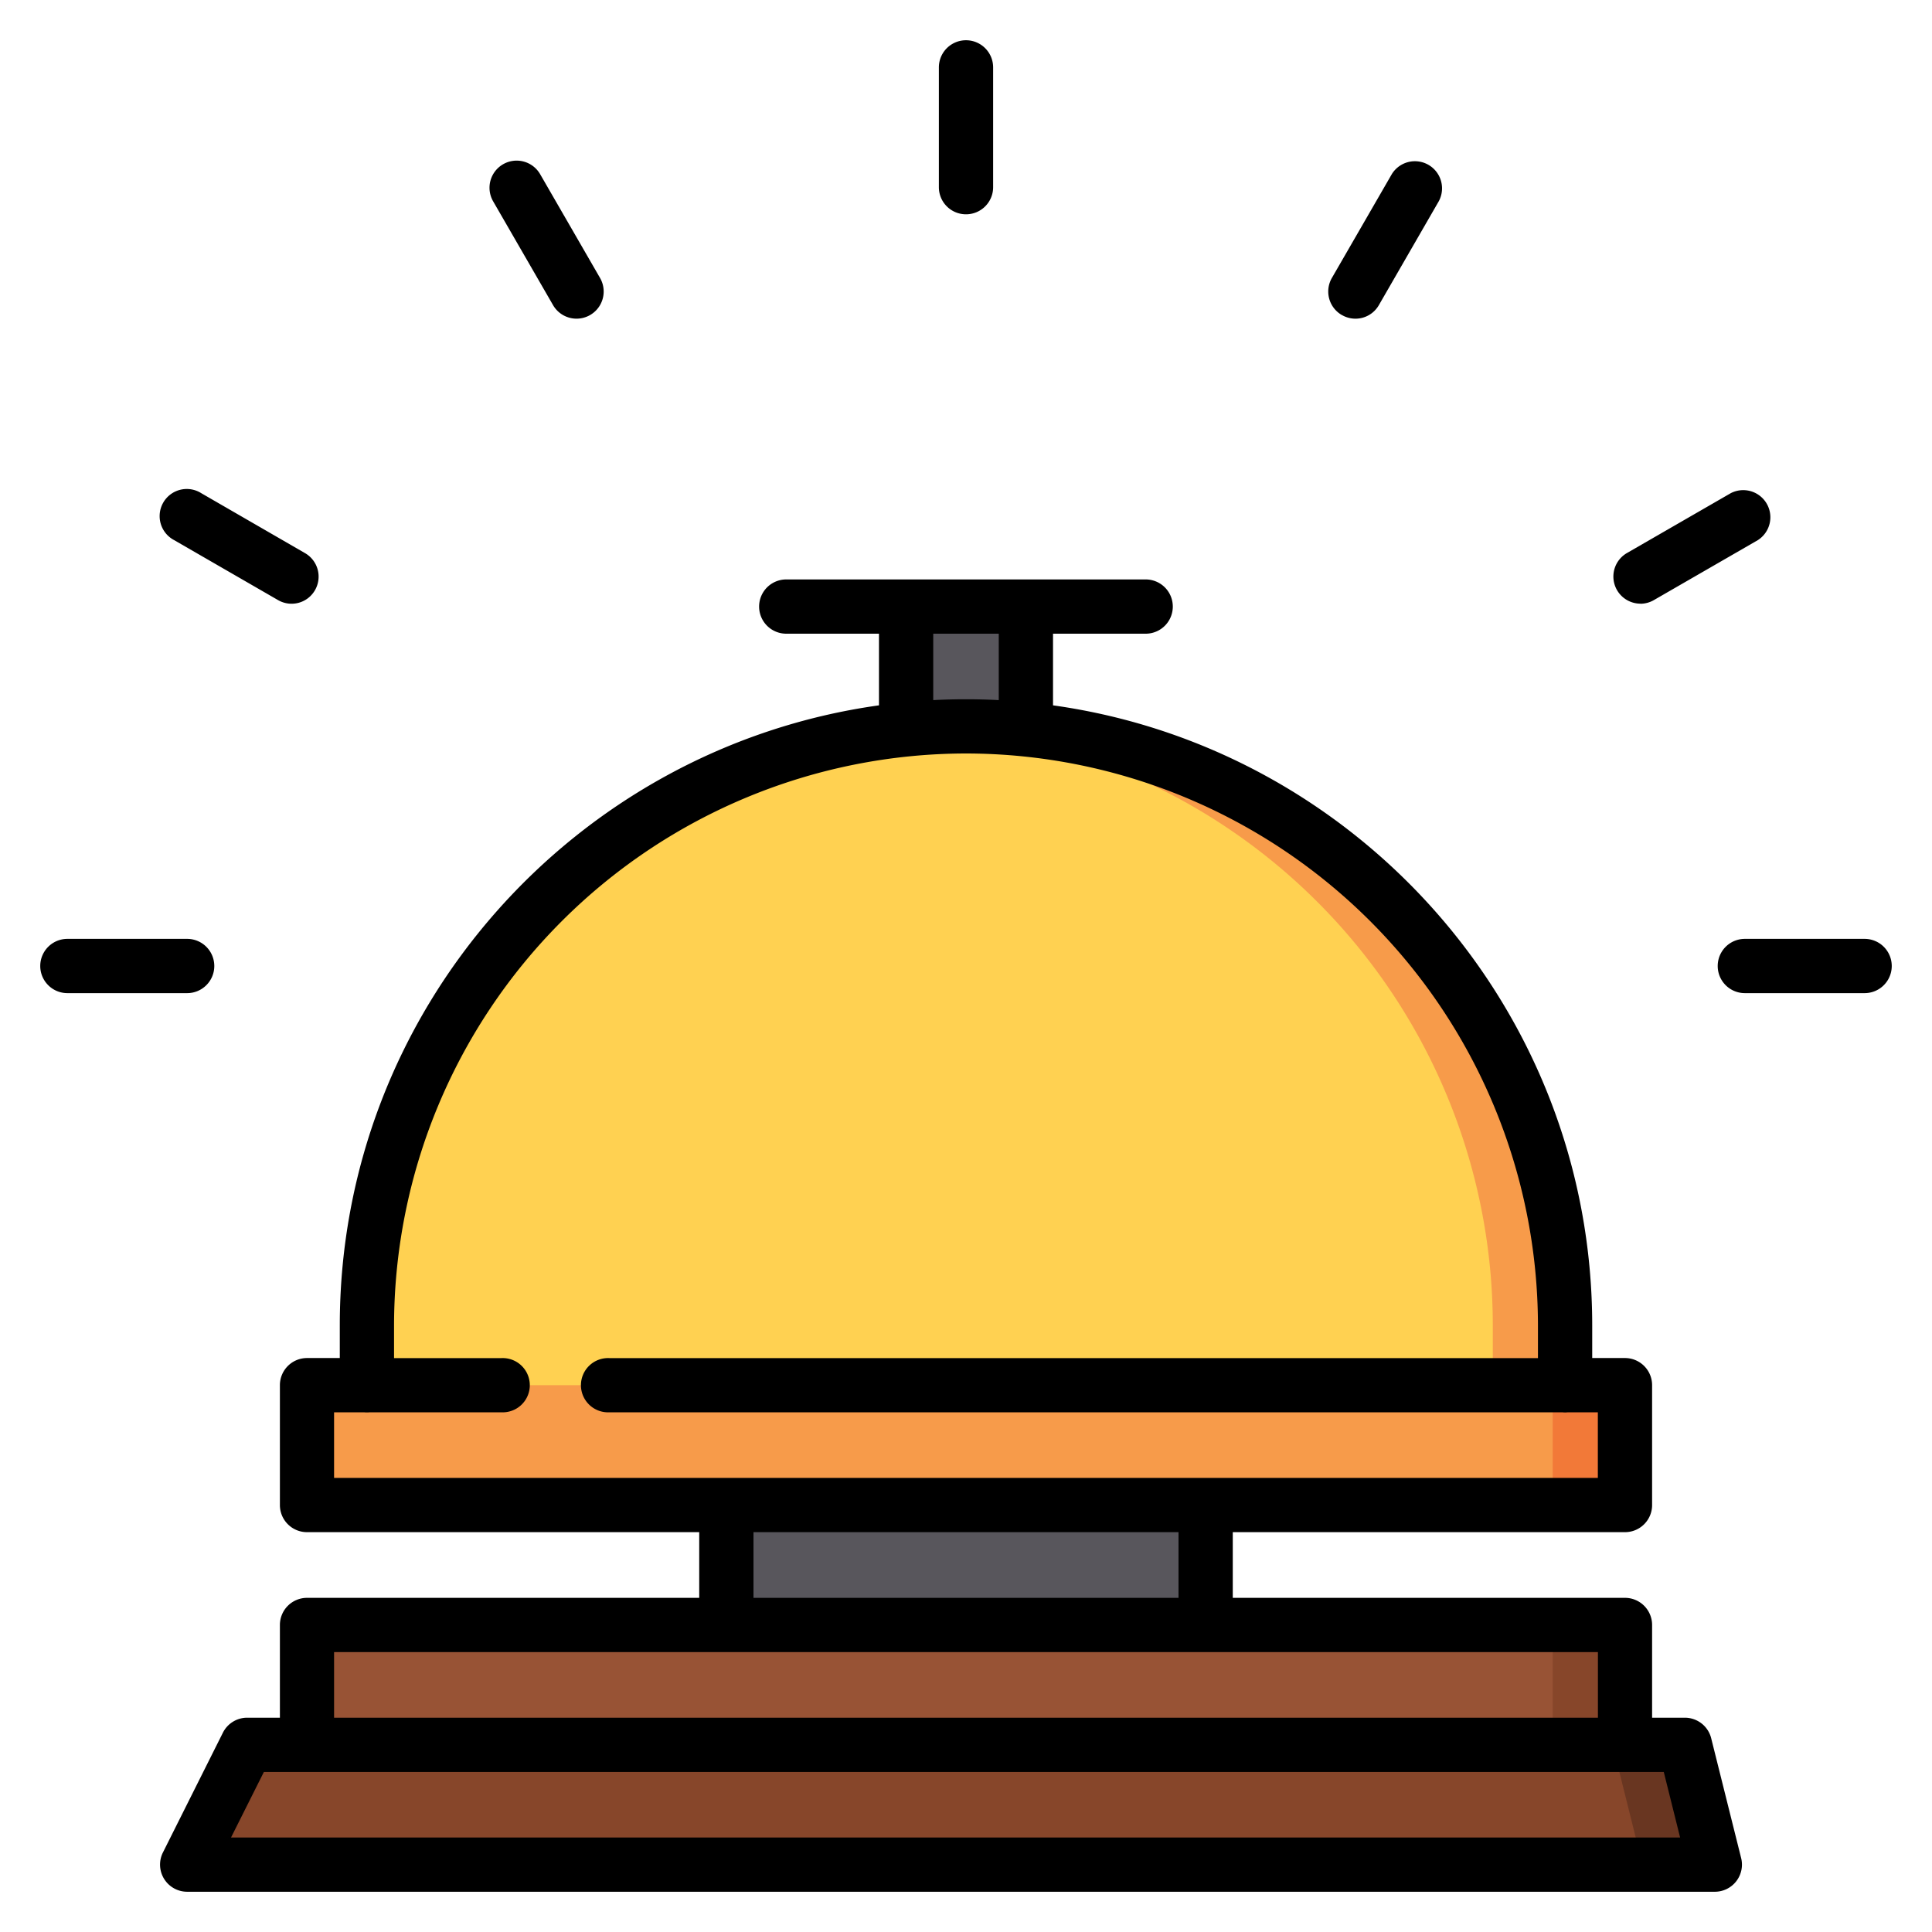 <svg width="24" height="24" fill="none" xmlns="http://www.w3.org/2000/svg">
  <defs/>
  <path d="M14.976 18.266H9.022v2.352h5.954v-2.352zM12.744 7.534h-1.488v2.31h1.488v-2.31z" fill="#58565C"/>
  <path d="M4.558 17.596v-1.131a7.442 7.442 0 1114.884 0v1.131H4.558z" fill="#FFD151"/>
  <path d="M12 9.023c-.15 0-.3.005-.45.014a7.442 7.442 0 016.994 7.428v1.131h.898v-1.131A7.442 7.442 0 0012 9.023z" fill="#F79B4A"/>
  <path d="M3.813 18.426v-.95c0-.148.121-.269.27-.269h15.833c.15 0 .27.12.27.27v.949a.27.27 0 01-.27.27H4.083a.27.27 0 01-.27-.27z" fill="#F79B4A"/>
  <path d="M19.916 17.207h-.898c.148 0 .27.12.27.27v.95a.27.27 0 01-.27.269h.898a.27.27 0 00.27-.27v-.95a.27.27 0 00-.27-.269z" fill="#F27938"/>
  <path d="M3.813 22.062v-1.607c0-.148.121-.27.27-.27h15.833c.15 0 .27.122.27.27v1.607H3.813z" fill="#985335"/>
  <path d="M19.916 20.186h-.898c.148 0 .27.12.27.27v1.606h.898v-1.607a.27.27 0 00-.27-.27z" fill="#87462A"/>
  <path d="M20.72 21.674H3.236a.27.27 0 00-.241.15l-.475.949c-.09.179.04.39.241.39h18.196a.27.27 0 00.261-.335l-.237-.95a.27.27 0 00-.261-.204z" fill="#87462A"/>
  <path d="M21.219 22.828l-.238-.95a.27.27 0 00-.261-.204h-.899a.27.27 0 01.262.204l.237.95a.27.27 0 01-.261.335h.898a.27.27 0 00.262-.335z" fill="#693621"/>
  <g fill="#000">
    <path d="M21.257 21.593a.337.337 0 00-.327-.255h-.407v-1.152a.337.337 0 00-.337-.337h-4.872v-.816h4.872c.186 0 .337-.15.337-.337v-1.489a.337.337 0 00-.337-.337h-.407v-.405c0-3.922-2.919-7.175-6.698-7.703v-.89h1.151a.337.337 0 100-.674H9.767a.337.337 0 100 .674h1.152v.89c-3.78.528-6.698 3.78-6.698 7.703v.405h-.407a.337.337 0 00-.337.337v1.489c0 .186.15.337.337.337h4.872v.816H3.814a.337.337 0 00-.337.337v1.152h-.408a.337.337 0 00-.3.186l-.745 1.488a.337.337 0 00.301.488h18.977a.337.337 0 00.327-.419l-.372-1.488zM11.593 7.872h.814v.825a7.849 7.849 0 00-.814 0v-.825zM4.15 17.544h.372a.324.324 0 00.071 0h1.633a.337.337 0 100-.673H4.895v-.406A7.113 7.113 0 0112 9.36a7.113 7.113 0 017.105 7.105v.406H7.572a.337.337 0 100 .673h11.834a.323.323 0 00.072 0h.371v.815H4.15v-.815zm5.21 1.489h5.28v.816H9.36v-.816zm-5.21 1.49H19.85v.815H4.15v-.815zm-1.28 2.303l.408-.814h17.39l.203.814h-18zM12 2.662c.186 0 .337-.15.337-.337V.837a.337.337 0 10-.674 0v1.488c0 .186.15.337.337.337zM6.87 3.79a.337.337 0 10.584-.337L6.71 2.164a.337.337 0 00-.584.337L6.87 3.79zM2.164 6.71l1.289.744a.335.335 0 00.46-.123.337.337 0 00-.124-.46l-1.288-.744a.337.337 0 10-.337.583zM2.662 12a.337.337 0 00-.337-.337H.837a.337.337 0 100 .674h1.488c.186 0 .337-.151.337-.337zM23.163 11.663h-1.488a.337.337 0 100 .674h1.488a.337.337 0 000-.674zM20.378 7.5a.335.335 0 00.168-.046l1.29-.744a.337.337 0 00-.337-.583l-1.29.744a.337.337 0 00.17.628zM16.669 3.913a.335.335 0 00.46-.123l.744-1.29a.337.337 0 00-.584-.336l-.744 1.289a.337.337 0 00.123.46z"/>
  </g>
</svg>
